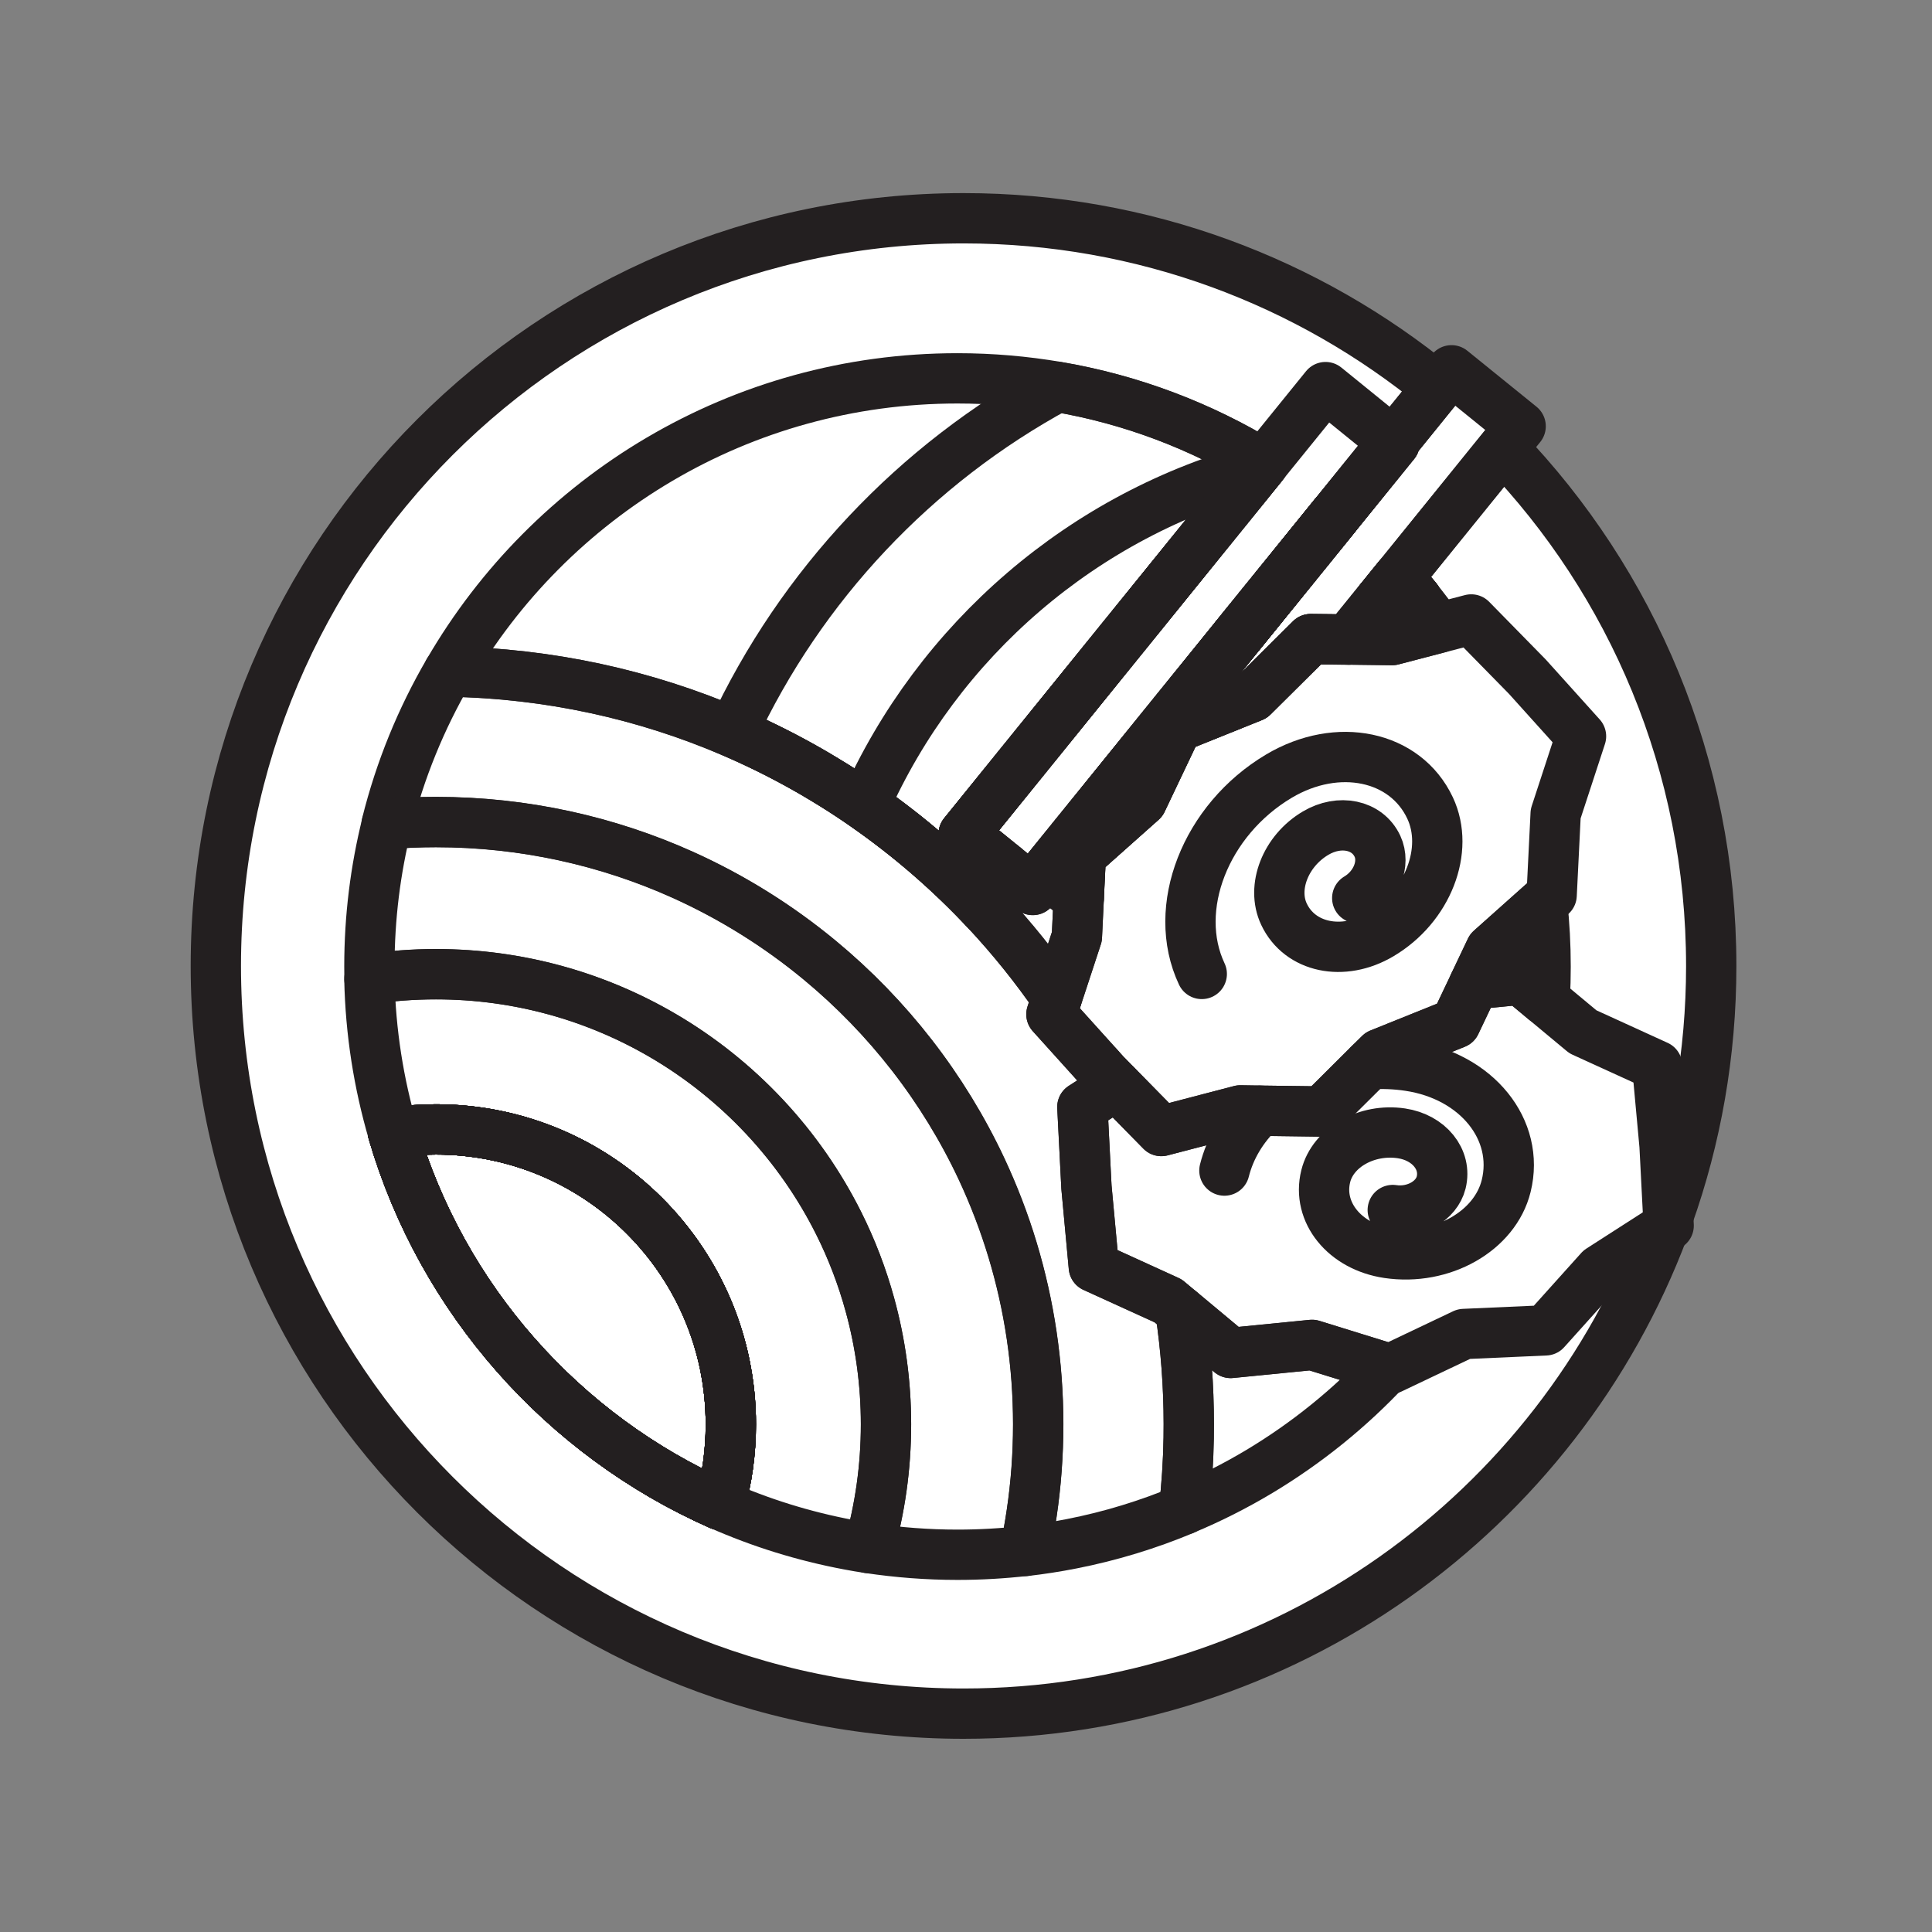 <svg xmlns="http://www.w3.org/2000/svg" viewBox="0 0 1920 1920">
    <rect x="0" y="0" width="1920" height="1920" fill="#808080" stroke="none"/>
    <style>
        .st0{fill:#fff}.st1{fill:none;stroke:#231f20;stroke-width:50;stroke-linecap:round;stroke-linejoin:round;stroke-miterlimit:10}
    </style>
    <path class="st0" d="M1493.5 445.4l-103.9 128.3c6.3 7.1 12.4 14.3 18.3 21.7 7.5 9.3 14.7 18.9 21.6 28.7l32.5-8.5 55.8 56.9 53.4 59.2-25.3 77.1-3.9 80.8-9.3 8.3c2.2 20.6 3.3 41.5 3.3 62.7 0 5.2-.1 10.4-.2 15.5-.2 5.9-.4 11.8-.7 17.7l37.9 31.7 73.8 33.7 7.4 79.4 3.6 70.6c13.8-38.9 24.5-79.3 31.8-121s11-84.4 11-128.1c0-199.9-78.8-381.2-207.1-514.7zm42.4 876.7l-81.2 3.6-73.4 34.9-2.9-.9c-37.2 39.8-80 74.4-127 102.6-23.9 14.3-48.9 27-74.9 37.8-35.6 14.9-73 26.3-111.8 34-15.2 3-30.7 5.4-46.4 7.2-22 2.5-44.4 3.8-67 3.8-30 0-59.4-2.3-88.2-6.6-6.7-1-13.3-2.1-20-3.4-44.7-8.4-87.6-21.8-128.1-39.7-155.9-69-276-204.2-324.7-369.9-14.2-48.5-22.3-99.6-23.5-152.5-.1-4.1-.1-8.3-.1-12.5 0-48.9 6-96.4 17.3-141.7 13.4-53.9 34.3-104.8 61.5-151.5 101.4-174.2 290-291.3 506-291.3 33.8 0 66.9 2.9 99.2 8.4 73.9 12.6 143 39.1 204.7 76.7l61.9-76.4 67.5 54.6 43.8-54.1C1300.3 280.1 1136.3 217 957.5 217c-410.4 0-743.1 332.7-743.1 743s332.7 743.1 743.1 743.1c318.5 0 590.1-200.3 695.8-481.9l-63.3 40.7-54.1 60.2z" id="Layer_2"/>
    <path class="st0" d="M1223 1344.6l-49.9-41.7-12.2-10.2-73.8-33.6-7.4-79.4-4-79.6 27.7-17.8c-3.7-7.5-7.6-15-11.6-22.3l-46.9-52 5.2-16 20-61.1 1.8-37.7-31.8-25.8-6.6 8.1-7.3 9-28.6-23.1-40.1-32.5L1253.1 464l2.3-2.8c-61.7-37.6-130.8-64.1-204.7-76.7-32.2-5.5-65.4-8.4-99.2-8.4-216 0-404.6 117.1-505.8 291.3-27.2 46.8-48.1 97.7-61.5 151.5C373 864.2 367 911.7 367 960.6c0 4.2 0 8.3.1 12.5 1.1 52.8 9.2 104 23.5 152.5 48.7 165.8 168.8 300.9 324.7 369.9 40.5 17.9 83.4 31.4 128.1 39.7 6.6 1.2 13.3 2.4 20 3.4 28.8 4.3 58.2 6.6 88.2 6.6 22.7 0 45-1.3 67-3.8 15.6-1.8 31.1-4.2 46.4-7.2 38.8-7.6 76.2-19.1 111.8-34 26-10.8 51-23.5 74.9-37.8 47-28.2 89.8-62.8 127-102.6l-74.7-23.1-81 7.9zm185-749.2c-5.9-7.4-12-14.6-18.3-21.7l-18.7 23.1-31.4 38.7 44 .5 46-12c-7-9.7-14.2-19.3-21.6-28.6z" id="Layer_4"/>
    <path class="st0" d="M1442.5 368l-14 17.3-43.8 54.1 1.2 1-58.7 72.5c-.4-.3-.8-.7-1.2-1l58.6-72.4-67.5-54.6-61.9 76.4-2.3 2.8-295.2 364.8 40.1 32.5 28.6 23.1 7.3-9 6.6-8.1-.5-.4-.7-.6L1140 741.8l88.6-109.5c1-.4 2-.9 3-1.3l-191.4 236.4 31.8 25.8 2.1-43.1 60.7-54.1 34.9-73.3 75.3-30.3 57.7-57.2 37 .5 31.4-38.7 18.7-23.1 103.9-128.3 17.6-21.8-68.8-55.8z" id="Layer_5"/>
    <path class="st0" d="M1654.2 1138.4l-7.4-79.4-73.8-33.7-37.9-31.7-24.2-20.2-45.9 4.5 16.4-34.5 16.1-14.4 32.1-28.6 3.1-2.8 9.3-8.3 3.9-80.8 25.3-77.1-53.4-59.2-55.8-56.9-32.5 8.5-46 12-44-.5-37-.5-57.7 57.2-75.3 30.3-34.9 73.3-60.7 54.1-2.1 43.1-1.8 37.7-20 61.1-5.2 16 46.9 52 3.2 3.5 3.3 3.7 11.1 11.3-6 3.8-27.7 17.8 4 79.6 7.4 79.4 73.8 33.6 12.2 10.2 49.9 41.7 80.9-8 74.7 23.1 2.9.9 73.4-34.9 81.2-3.6 54.1-60.2 63.3-40.7c1.5-4 3-8.1 4.4-12.1l-3.6-70.3z" id="Layer_7"/>
    <g id="STROKES">
        <path class="st1" d="M1700.6 960c0 87.4-15.1 171.2-42.8 249-1.5 4.1-2.9 8.1-4.4 12.1C1547.7 1502.6 1276 1703 957.6 1703c-410.4 0-743.1-332.7-743.1-743.1s332.7-743 743.1-743c178.8 0 342.8 63.1 471 168.3l-43.8 54.1 1.2 1-58.7 72.5-95.8 118.2-191.4 236.4 31.8 25.8 2.1-43.1 60.7-54.1 34.9-73.3 75.3-30.3 57.7-57.2 37 .5L1371 597l18.7-23.1 103.9-128.3c128.2 133.3 207 314.6 207 514.4z"/>
        <path class="st1" d="M726.3 1415.5c0 27.7-3.8 54.5-11 79.9-155.9-69-276.1-204.2-324.7-369.9 13.9-2 28.1-3.1 42.6-3.1 161.8 0 293.1 131.2 293.1 293.1z"/>
        <path class="st1" d="M1253.1 464L957.7 828.9l40.1 32.5c-6.4 14.4-12 29.2-16.9 44.3-36.6-39.3-77.4-74.6-121.6-105.3-41-28.4-85-52.9-131.3-72.8-86.8-37.2-182.1-58.5-282.2-60.2C546.9 493.1 735.5 376 951.5 376c33.8 0 66.9 2.9 99.2 8.4 73.9 12.6 143 39.1 204.7 76.7l-2.3 2.9z"/>
        <path class="st1" d="M1327.2 512.8L1231.5 631c-1 .4-2 .9-3 1.3l97.6-120.5c.4.3.8.6 1.1 1z"/>
        <path class="st1" d="M1408 595.4h-1.2c-12.1 0-24 .5-35.8 1.4l18.7-23.1c6.2 7.1 12.3 14.3 18.3 21.7z"/>
        <path class="st1" d="M1181.4 1415.5c0 4.6 0 9.1-.1 13.6-.4 24-2 47.7-4.6 71.1-35.6 14.9-73 26.4-111.8 34-15.2 3-30.7 5.4-46.4 7.2 2.6-12.3 4.9-24.7 6.7-37.3 4.3-28.9 6.5-58.4 6.5-88.5 0-60.2-8.9-118.4-25.5-173.3-8.4-27.7-18.7-54.6-30.8-80.5-37.8-80.6-93-151.4-160.8-207.5-41.1-34-86.8-62.6-136-84.8-74.9-33.7-158-52.5-245.5-52.5-16.5 0-32.8.7-48.9 2 13.4-53.9 34.3-104.8 61.5-151.5 100.1 1.6 195.4 22.9 282.2 60.2 46.4 19.9 90.3 44.3 131.3 72.8 44.2 30.7 85 66.1 121.6 105.3 25.1 27 48.3 55.8 69.3 86.3l-5.2 16 46.9 52c4 7.4 7.9 14.8 11.6 22.3l-27.7 17.8 4 79.6 7.4 79.4 73.8 33.6 12.2 10.2c5.5 36.6 8.3 74.2 8.3 112.5z"/>
        <path class="st1" d="M726.3 1415.5c0 27.7-3.8 54.5-11 79.9-155.9-69-276.1-204.2-324.7-369.9 13.9-2 28.1-3.1 42.6-3.1 161.8 0 293.1 131.2 293.1 293.1z"/>
        <path class="st1" d="M726.3 1415.5c0 27.7-3.8 54.5-11 79.9-155.9-69-276.1-204.2-324.7-369.9 13.9-2 28.1-3.1 42.6-3.1 161.8 0 293.1 131.2 293.1 293.1z"/>
        <path class="st1" d="M726.3 1415.5c0 27.7-3.8 54.5-11 79.9-155.9-69-276.1-204.2-324.7-369.9 13.9-2 28.1-3.1 42.6-3.1 161.8 0 293.1 131.2 293.1 293.1z"/>
        <path class="st1" d="M726.3 1415.5c0 27.7-3.8 54.5-11 79.9-155.9-69-276.1-204.2-324.7-369.9 13.9-2 28.1-3.1 42.6-3.1 161.8 0 293.1 131.2 293.1 293.1z"/>
        <path class="st1" d="M726.3 1415.5c0 27.7-3.8 54.5-11 79.9-155.9-69-276.1-204.2-324.7-369.9 13.9-2 28.1-3.1 42.6-3.1 161.8 0 293.1 131.2 293.1 293.1z"/>
        <path class="st1" d="M880.5 1415.5c0 42.7-6 83.9-17.1 123-6.7-1-13.3-2.1-20-3.4-44.7-8.4-87.6-21.8-128.1-39.7 7.2-25.4 11-52.2 11-79.9 0-161.9-131.2-293.1-293.1-293.1-14.5 0-28.7 1-42.6 3.1-14.2-48.5-22.4-99.6-23.5-152.5 21.6-3.2 43.6-4.9 66.1-4.9 82.2 0 159.2 22.2 225.4 60.9 75 43.8 136 108.9 175 186.9 12.8 25.5 23.1 52.5 30.8 80.5 10.5 38 16.1 77.9 16.1 119.1z"/>
        <path class="st1" d="M726.3 1415.5c0 27.7-3.8 54.5-11 79.9-155.9-69-276.1-204.2-324.7-369.9 13.9-2 28.1-3.1 42.6-3.1 161.8 0 293.1 131.2 293.1 293.1z"/>
        <path class="st1" d="M1031.8 1415.5c0 30.1-2.2 59.6-6.5 88.5-1.9 12.6-4.1 25-6.7 37.3-22 2.5-44.4 3.8-67 3.8-30 0-59.4-2.3-88.2-6.6 11.2-39.1 17.1-80.3 17.1-123 0-41.2-5.6-81.1-16-119-7.7-28-18.1-55-30.8-80.5-38.9-78-100-143-175-186.9-66.2-38.7-143.2-60.9-225.4-60.9-22.5 0-44.5 1.6-66.1 4.9-.1-4.1-.1-8.3-.1-12.5 0-48.9 6-96.4 17.3-141.7 16.1-1.3 32.4-2 48.9-2 87.5 0 170.6 18.8 245.5 52.5 49.2 22.2 94.9 50.8 136 84.8 67.8 56.1 123 126.9 160.8 207.5 12.1 25.9 22.5 52.8 30.8 80.5 16.5 54.9 25.4 113 25.4 173.3z"/>
        <path class="st1" d="M1253.1 464L957.7 828.9l40.1 32.5c-6.4 14.4-12 29.2-16.9 44.3-36.6-39.3-77.4-74.6-121.6-105.3-41-28.4-85-52.9-131.3-72.8 68-146.1 181.7-266.6 322.8-343.1 73.9 12.6 143 39.1 204.7 76.7l-2.4 2.8z"/>
        <path class="st1" d="M1327.2 512.8L1231.5 631c-1 .4-2 .9-3 1.3l97.6-120.5c.4.3.8.6 1.1 1z"/>
        <path class="st1" d="M1408 595.4h-1.2c-12.1 0-24 .5-35.8 1.4l18.7-23.1c6.2 7.1 12.3 14.3 18.3 21.7z"/>
        <path class="st1" d="M957.7 828.9l40.1 32.5c-6.4 14.4-12 29.2-16.9 44.3-36.6-39.3-77.4-74.6-121.6-105.3 72.8-164.2 217.3-289.6 393.8-336.3L957.7 828.9z"/>
        <path class="st1" d="M1327.2 512.8L1231.5 631c-1 .4-2 .9-3 1.3l97.6-120.5c.4.3.8.6 1.1 1z"/>
        <path class="st1" d="M1408 595.4h-1.2c-12.1 0-24 .5-35.8 1.4l18.7-23.1c6.2 7.1 12.3 14.3 18.3 21.7z"/>
        <path class="st1" d="M1109.3 1078.4l-6 3.8c-3.7-7.5-7.6-15-11.6-22.3l6.5 7.2 11.1 11.3z"/>
        <path class="st1" d="M1378.6 1359.7c-37.2 39.8-80 74.4-127 102.6-23.9 14.3-48.9 27-74.9 37.8 2.6-23.4 4.2-47.1 4.6-71.1.1-4.5.1-9.1.1-13.6 0-38.3-2.9-75.9-8.4-112.6l50 41.7 80.9-8 74.7 23.2z"/>
        <path class="st1" d="M1072 893.1l-1.8 37.7-20 61.1c-21-30.5-44.1-59.3-69.3-86.3 4.9-15.1 10.5-29.9 16.9-44.3l28.6 23.1 13.8-17.1 31.8 25.8z"/>
        <path class="st1" d="M1231.5 631l-191.4 236.4-1.2-1 189.5-234.1c1.1-.4 2.1-.9 3.1-1.3z"/>
        <path class="st1" d="M1429.5 624.1l-46 12-44-.5 31.4-38.7c11.8-.9 23.8-1.4 35.8-1.4h1.2c7.5 9.2 14.7 18.8 21.6 28.6z"/>
        <path class="st1" d="M1536 960.6c0 5.2-.1 10.4-.2 15.5-.2 5.9-.4 11.8-.7 17.7l-24.2-20.2-46 4.5 16.4-34.5 16.1-14.4 35.2-31.4c2.3 20.7 3.4 41.6 3.4 62.8z"/>
        <path class="st1" d="M1194.3 967.9c-30.7-65.2 3.7-153.2 76.7-196.6 58.4-34.7 125.7-20.5 150.2 31.7 19.6 41.7-2.3 98.1-49.1 125.8-37.4 22.2-80.4 13.1-96.1-20.3-12.6-26.7 1.5-62.8 31.4-80.5 23.9-14.2 51.5-8.4 61.5 13 8 17.1-1 40.2-20.1 51.5"/>
        <path class="st1" d="M1658.3 1218l-68.3 43.9-54.1 60.2-81.1 3.6-73.4 34.9-2.8-.9-74.7-23.1-80.9 8-50-41.7-12.2-10.2-73.8-33.7-7.3-79.3-4.1-79.6 27.8-17.8 5.9-3.9 7.6 7.7 37.2 37.9 78.5-20.5 19.5.3 23 .3 38.4.5 47.2-46.9 10.5-10.4 75.3-30.3 18.5-38.9 45.9-4.5 24.2 20.2 38 31.6 73.8 33.7 7.3 79.3z"/>
        <path class="st1" d="M1360.7 1057.7c13-.9 26.3-.4 39.6 1.6 67.2 10 110.4 63.4 96.5 119.4-11.1 44.8-63.7 74.6-117.5 66.6-43-6.4-70.7-40.6-61.8-76.4 7.1-28.7 40.8-47.7 75.2-42.6 27.5 4.1 45.2 26 39.5 48.9-4.6 18.3-26.1 30.6-48.1 27.3"/>
        <path class="st1" d="M1252.1 1103.8c-17.2 16.6-29.6 36.8-35.3 59.5"/>
        <path class="st1" d="M1511.2 423.6l-17.7 21.8-103.8 128.3-18.8 23.1-31.3 38.7-37-.4-57.6 57.2-75.3 30.3-34.9 73.4-60.7 54-2.1 43.1-31.8-25.7L1231.5 631l95.7-118.2 58.7-72.5-1.2-.9 43.8-54.1 14-17.3z"/>
        <path class="st1" d="M1385.9 440.3l-58.7 72.5-95.7 118.2-191.3 236.4-1.2-1 189.5-234.1 97.6-120.5 58.6-72.4z"/>
        <path class="st1" d="M1571.2 731.7l-25.2 77-4 80.9-9.3 8.3-35.2 31.4-16.1 14.3-16.4 34.5-18.5 38.9-75.3 30.3-10.5 10.3-47.2 47-38.4-.5-23-.3-19.5-.3-78.5 20.5-37.2-37.9-7.6-7.7-11.1-11.3-6.4-7.2-46.9-52 5.2-16 20.1-61 1.8-37.8 2.1-43.1 60.7-54 34.9-73.4 75.3-30.3 57.6-57.2 37 .4 44 .6 45.9-12 32.6-8.5 55.8 56.9z"/>
        <path class="st1" d="M1384.7 439.4l-58.6 72.4-97.6 120.5L1039 866.4l1.2 1-13.9 17.1-28.5-23.2-40.1-32.4L1253.1 464l2.3-2.9 61.9-76.4z"/>
        <path class="st1" d="M1385.9 440.3l-58.7 72.5-95.7 118.2-191.3 236.4-1.2-1 189.5-234.1 97.6-120.5 58.6-72.4z"/>
    </g>
</svg>
